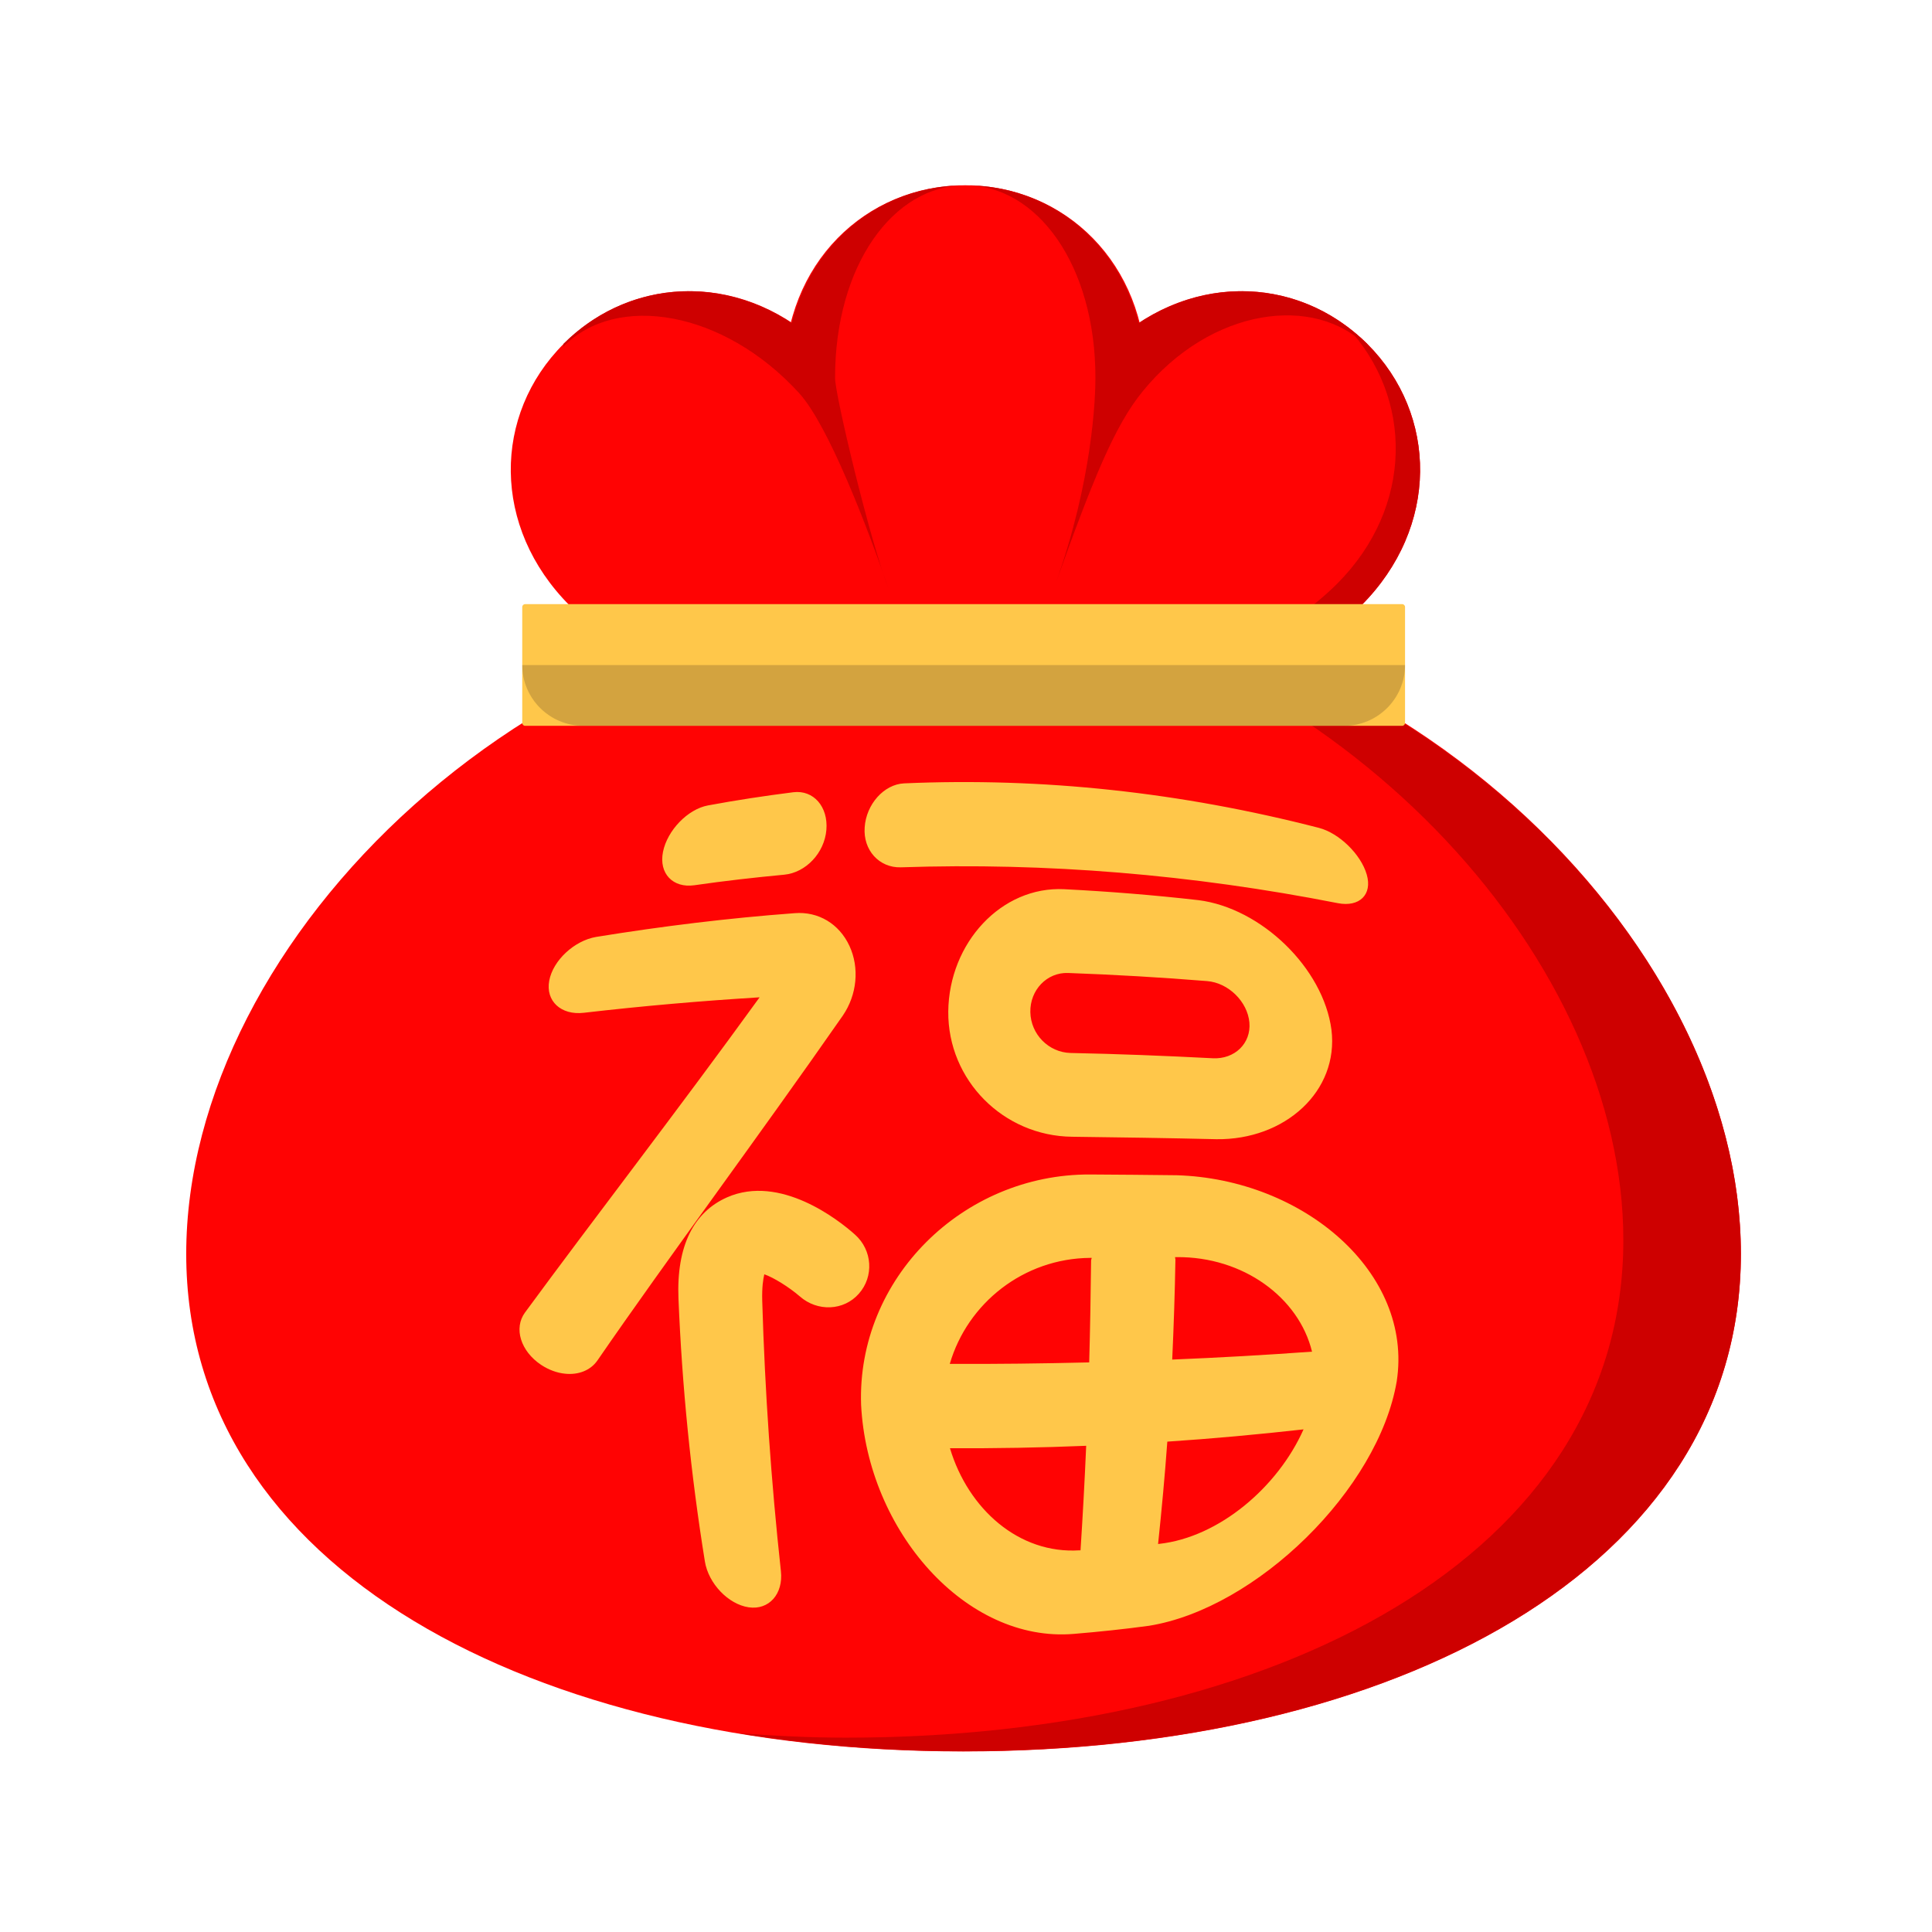 <?xml version="1.0" standalone="no"?><!DOCTYPE svg PUBLIC "-//W3C//DTD SVG 1.1//EN" "http://www.w3.org/Graphics/SVG/1.1/DTD/svg11.dtd"><svg t="1614852481929" class="icon" viewBox="0 0 1024 1024" version="1.1" xmlns="http://www.w3.org/2000/svg" p-id="4109" xmlns:xlink="http://www.w3.org/1999/xlink" width="200" height="200"><defs><style type="text/css"></style></defs><path d="M922.7 664.6c0 167.2-184.4 263.7-412 263.7s-412-96.5-412-263.7 184.4-350.3 412-350.3 412 183 412 350.3z" fill="#FF0303" p-id="4110"></path><path d="M531.8 315.3c187.6 37.4 328.6 195.8 328.6 342 0 167.2-184.4 263.7-412 263.7-19.5 0-38.4-1-57.2-2.4 37.8 6.3 77.9 9.6 119.5 9.6 227.5 0 412-96.5 412-263.7 0-161.9-173.3-338.3-390.9-349.2z" fill="#CE0000" p-id="4111"></path><path d="M607.4 198.6c0 58.9-42.9 197.7-95.8 197.7s-95.8-138.8-95.8-197.7 42.9-100.4 95.8-100.4 95.8 41.6 95.8 100.4z" fill="#FF0303" p-id="4112"></path><path d="M437.4 185.6c41.6 41.6 109.5 170.1 72.1 207.5S343.6 362.6 302 321s-40.7-101.3-3.3-138.7 97.1-38.3 138.7 3.3z" fill="#FF0303" p-id="4113"></path><path d="M586 185.6c-41.6 41.6-109.5 170.1-72.1 207.5s165.9-30.5 207.5-72.1 40.7-101.3 3.3-138.7c-37.5-37.4-97.1-38.3-138.7 3.3z" fill="#FF0303" p-id="4114"></path><path d="M419.6 171.2c-39.6-26.2-88.6-21.3-121 11.1v1.4c28.1-28.6 84.9-19.2 124.9 24.6 15.6 17.1 36.1 70.8 47.5 103.8-9.8-25.1-28.4-102.6-28.4-111.8 0-59.8 30.9-102.1 69-102.1-44.1 0-80.9 29.2-92 73zM724.6 182.3c-32.4-32.4-81.4-37.3-121-11.1-11.1-43.8-47.9-73-92-73 38.1 0 69 42.2 69 102.1 0 10-1.4 54-21.1 109 19.7-55 31.2-83.5 46-101.7 36.4-44.8 91.7-51.8 119.1-23.9v-1.4z" fill="#CE0000" p-id="4115"></path><path d="M684 329.9h27.6c3.6-3.1 7-6 9.8-8.9 41.6-41.6 40.7-101.3 3.3-138.7-3.5-3.5-7.3-6.5-11.1-9.4 35.5 37.5 35.9 95.7-5 136.6-6.4 6.4-14.9 13.3-24.6 20.4z" fill="#CE0000" p-id="4116"></path><path d="M743.2 384.7H278.3c-0.8 0-1.5-0.7-1.5-1.5v-61.5c0-0.8 0.7-1.5 1.5-1.5h464.9c0.8 0 1.5 0.7 1.5 1.5v61.5c0 0.8-0.7 1.5-1.5 1.5z" fill="#FFC74A" p-id="4117"></path><path d="M309.1 384.7h403.4c17.7 0 32.2-14.5 32.2-32.2H276.8c0 17.7 14.5 32.2 32.3 32.2z" fill="#231815" opacity=".2" p-id="4118"></path><path d="M623.6 622.9c-15.3-0.2-30.6-0.3-45.8-0.4-67.5-0.3-123.7 55.2-121.4 122.1 3.4 66.8 55.6 126.2 112.7 121.4 13.3-1.1 26.6-2.5 39.9-4.3 57-9.2 121.6-72.3 131.3-129.6 8.8-57.5-49.3-107.2-116.7-109.2z m-50.9 198.8h-0.5c-32.1 2.1-59-21.8-68.7-54.1 24.1 0.1 48.1-0.3 72.2-1.3-0.8 18.5-1.8 37-3 55.4z m5.6-153.6c-0.2 18-0.5 36-1 54-24.6 0.6-49.3 0.9-73.9 0.8 9.4-32.2 39.1-55.9 74.4-56.2h0.8c0 0.5-0.3 0.9-0.3 1.4z m36 150.2c-0.2 0-0.4 0-0.5 0.1 1.9-18.1 3.6-36.2 4.9-54.3 24.1-1.6 48.1-3.8 72.2-6.5-13.5 30.4-44.6 57.2-76.6 60.7z m7-97.7c0.8-17.7 1.4-35.3 1.7-53 0-0.4-0.2-0.8-0.2-1.3h0.9c35.2-0.3 64.7 21.4 71.7 50.1-24.8 1.8-49.5 3.2-74.1 4.2z m13.9-243.5c-23.7-2.7-47.4-4.6-71.1-5.8-33.3-1.7-61.1 28.4-61.5 64.8-0.3 36.4 29.2 66 65.6 66.4 25.5 0.3 51 0.7 76.5 1.3 36.3 0.5 65-25.4 61-58-4.3-32.7-37.2-64.5-70.5-68.7z m7.6 83.8c-25.1-1.3-50.3-2.3-75.4-2.8-11.6-0.3-21.1-9.9-21.3-21.7-0.2-11.7 8.8-21.1 20-20.7 24.6 0.9 49.1 2.3 73.7 4.3 11.3 0.9 21.4 10.9 22.4 21.9 1 11.1-7.8 19.6-19.4 19zM477.4 459.7c77.2-2.6 154.4 3.8 231.7 19 11.4 2.2 18.4-4.5 15.3-15.2-3.1-10.7-14.6-21.9-25.3-24.7-73.3-18.9-146.6-26.8-219.9-23.6-10.7 0.5-20.1 11.1-20.9 23.3-0.9 12.1 7.7 21.5 19.1 21.2z m-27.2 41.6c-5.4-11.6-16.4-18.3-29-17.3-35.1 2.6-70.2 6.9-105.3 12.6-11.5 2-22.8 12.4-24.8 23.2-2 10.8 6.3 18.4 18.3 17 31.1-3.6 62.1-6.3 93.2-8.2-43.5 60.1-88.2 117.8-124.3 167-6.2 8.4-2.3 20.6 8.5 27.8 4.1 2.7 8.5 4.3 12.8 4.7 6.9 0.7 13.4-1.7 17.1-7.1 37.6-54.6 85-118.1 130-182.7 7.6-11.1 8.9-25.4 3.5-37z m3 153.1c-8.9-8-39.8-32.1-67.8-19.8-17.7 7.8-26.9 25.7-25.8 53.6 1.9 46.5 6.5 92.9 14 139.4 1.9 11.7 12.4 22.7 23.2 24.3 10.8 1.6 18.4-7.1 17.1-19.1-5.2-47.8-8.5-95.6-9.9-143.3-0.2-7.3 0.5-11.6 1.1-14.1 4.9 1.7 13 6.7 18.8 11.7 9.3 8.2 23.3 7.7 31.3-1.4 8.1-9.1 7.2-23.1-2-31.3zM368 469.2c15.9-2.3 31.8-4.1 47.7-5.6 11.4-1.1 21.3-11.5 22.3-23.8 1-12.2-6.8-21.2-17.5-19.9-15.1 1.9-30.2 4.2-45.3 7-10.7 2-21.5 13.2-23.8 24.6-2.3 11.5 5.3 19.3 16.6 17.7z" fill="#FFC74A" p-id="4119"></path></svg>